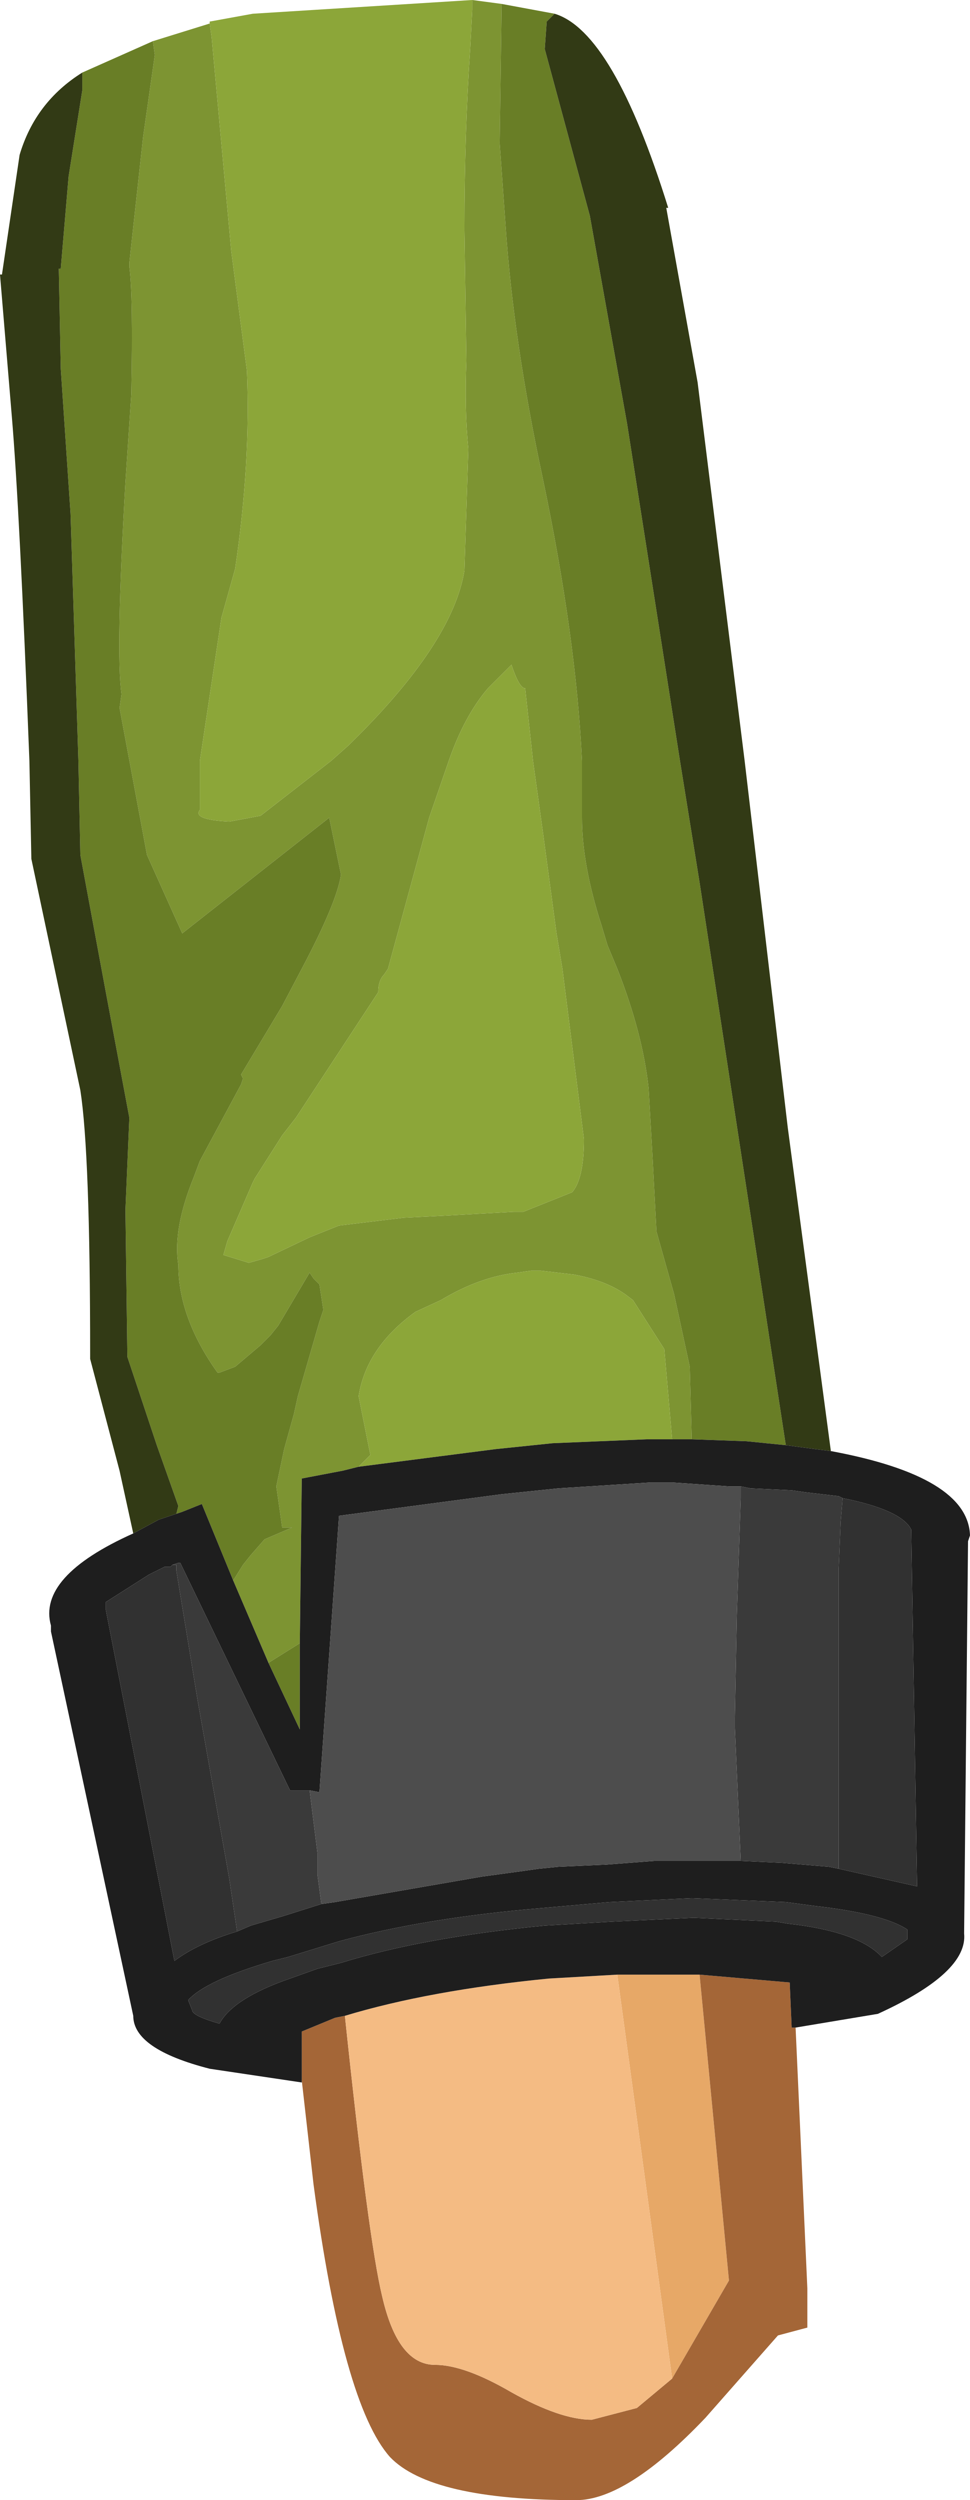 <?xml version="1.0" encoding="UTF-8" standalone="no"?>
<svg xmlns:ffdec="https://www.free-decompiler.com/flash" xmlns:xlink="http://www.w3.org/1999/xlink" ffdec:objectType="shape" height="63.75px" width="24.75px" xmlns="http://www.w3.org/2000/svg">
  <g transform="matrix(1.0, 0.0, 0.0, 1.0, 8.65, 2.15)">
    <path d="M7.1 48.2 L9.2 48.2 9.95 56.0 8.5 58.5 7.1 48.2" fill="#e7a867" fill-rule="evenodd" stroke="none"/>
    <path d="M9.2 48.2 L11.5 48.4 11.55 49.55 11.65 49.55 11.95 56.2 11.95 57.2 11.2 57.4 9.35 59.5 Q7.35 61.6 6.05 61.6 2.35 61.6 1.3 60.5 0.1 59.15 -0.65 53.55 L-0.95 50.9 -0.95 49.65 -0.1 49.3 0.15 49.25 Q0.75 54.95 1.1 56.4 1.5 58.15 2.45 58.15 3.2 58.15 4.4 58.85 5.65 59.55 6.45 59.55 L7.6 59.25 8.5 58.5 9.95 56.0 9.2 48.2" fill="#a46637" fill-rule="evenodd" stroke="none"/>
    <path d="M0.15 49.25 Q2.3 48.6 5.35 48.3 L7.1 48.2 8.5 58.5 7.6 59.25 6.45 59.55 Q5.65 59.55 4.4 58.85 3.2 58.15 2.45 58.15 1.5 58.15 1.1 56.4 0.75 54.95 0.15 49.25" fill="#f4bb83" fill-rule="evenodd" stroke="none"/>
    <path d="M-3.3 -1.55 L-3.25 -1.2 -2.75 4.25 -2.35 7.3 Q-2.25 9.65 -2.65 12.35 L-3.0 13.6 -3.55 17.25 -3.55 18.5 Q-3.75 18.75 -2.8 18.8 L-2.0 18.65 -0.2 17.25 0.25 16.85 0.3 16.8 Q2.9 14.25 3.2 12.4 L3.3 9.3 Q3.2 8.3 3.25 7.05 L3.2 3.7 Q3.2 1.25 3.35 -0.95 L3.4 -1.9 3.4 -2.15 4.15 -2.05 4.1 1.5 4.25 3.6 Q4.45 6.55 5.2 10.05 6.05 14.1 6.2 17.25 L6.2 18.7 Q6.2 19.9 6.7 21.45 L6.85 21.95 7.1 22.55 Q7.75 24.2 7.9 25.6 L8.0 27.35 8.1 29.25 8.55 30.85 8.95 32.7 9.0 34.55 8.5 34.55 8.3 32.25 7.5 31.0 7.3 30.85 Q6.8 30.5 6.0 30.35 L5.15 30.25 4.9 30.25 4.55 30.3 Q3.6 30.4 2.6 31.0 L1.95 31.3 Q0.7 32.2 0.5 33.45 L0.8 34.95 0.5 35.25 0.1 35.35 -0.95 35.55 -1.0 39.75 -1.4 40.0 -1.8 40.25 -2.7 38.15 -2.45 37.75 -2.25 37.5 -1.9 37.1 -1.2 36.8 -1.45 36.8 -1.6 35.75 -1.4 34.8 -1.15 33.9 -1.05 33.45 -0.5 31.55 -0.4 31.25 -0.5 30.6 -0.65 30.45 -0.75 30.3 -1.55 31.65 -1.75 31.9 -2.0 32.15 -2.65 32.7 -3.05 32.85 -3.1 32.85 Q-4.1 31.45 -4.1 30.1 -4.25 29.2 -3.7 27.85 L-3.55 27.45 -2.5 25.5 -2.45 25.35 -2.5 25.25 -1.45 23.5 -0.95 22.55 Q-0.05 20.85 0.05 20.15 L-0.25 18.7 -4.0 21.65 -4.9 19.65 -5.6 15.9 -5.55 15.55 Q-5.7 14.5 -5.45 10.15 L-5.3 7.9 Q-5.25 5.4 -5.35 4.65 L-5.35 4.55 -5.0 1.35 -4.7 -0.75 -4.75 -1.1 -3.3 -1.55 M5.2 19.05 L4.95 17.25 4.75 15.4 Q4.6 15.4 4.4 14.8 L3.8 15.4 Q3.2 16.1 2.8 17.25 L2.3 18.7 1.25 22.55 1.15 22.7 Q1.0 22.85 1.0 23.15 L-1.1 26.35 -1.45 26.8 -2.15 27.9 -2.2 28.0 -2.85 29.5 -2.95 29.85 -2.3 30.05 -1.95 29.95 -1.8 29.9 -0.75 29.4 0.0 29.1 1.65 28.9 2.65 28.85 4.45 28.75 4.7 28.75 5.95 28.25 Q6.25 27.9 6.25 26.9 L5.7 22.55 5.55 21.65 5.2 19.05" fill="#7d9432" fill-rule="evenodd" stroke="none"/>
    <path d="M-4.75 -1.1 L-4.7 -0.75 -5.0 1.35 -5.35 4.55 -5.35 4.65 Q-5.25 5.4 -5.3 7.9 L-5.45 10.15 Q-5.7 14.5 -5.55 15.55 L-5.6 15.9 -4.9 19.65 -4.0 21.65 -0.25 18.7 0.05 20.15 Q-0.05 20.85 -0.95 22.55 L-1.45 23.5 -2.5 25.25 -2.45 25.35 -2.5 25.5 -3.55 27.45 -3.7 27.85 Q-4.25 29.2 -4.1 30.1 -4.1 31.45 -3.1 32.85 L-3.05 32.85 -2.65 32.7 -2.0 32.15 -1.75 31.9 -1.55 31.65 -0.75 30.3 -0.65 30.45 -0.5 30.6 -0.4 31.25 -0.5 31.55 -1.05 33.45 -1.15 33.9 -1.4 34.8 -1.6 35.75 -1.45 36.8 -1.2 36.8 -1.9 37.1 -2.25 37.5 -2.45 37.75 -2.7 38.15 -3.5 36.2 -4.0 36.4 -4.15 36.45 -4.1 36.25 -4.65 34.7 -5.4 32.45 -5.45 28.7 -5.35 26.35 -5.95 23.15 -6.6 19.65 -6.65 17.25 -6.85 10.95 -7.1 7.25 -7.15 4.7 -7.1 4.7 -6.9 2.35 -6.55 0.15 -6.55 0.05 -6.55 -0.3 -4.75 -1.1 M-1.8 40.25 L-1.4 40.0 -1.0 39.75 -1.0 41.95 -1.8 40.25 M9.0 34.55 L8.95 32.7 8.55 30.85 8.1 29.25 8.0 27.35 7.9 25.6 Q7.75 24.2 7.1 22.55 L6.85 21.95 6.7 21.45 Q6.2 19.9 6.2 18.7 L6.2 17.25 Q6.05 14.1 5.2 10.05 4.45 6.55 4.25 3.6 L4.1 1.5 4.15 -2.05 5.5 -1.8 5.3 -1.6 5.25 -0.9 6.4 3.35 7.35 8.65 8.7 17.25 9.2 20.35 11.4 34.7 10.4 34.6 9.0 34.55" fill="#697e26" fill-rule="evenodd" stroke="none"/>
    <path d="M11.4 34.7 L9.2 20.35 8.7 17.25 7.35 8.65 6.4 3.35 5.25 -0.9 5.3 -1.6 5.5 -1.8 Q7.0 -1.35 8.4 3.15 L8.35 3.15 9.15 7.6 10.35 17.25 11.45 26.6 12.55 34.85 12.15 34.8 11.4 34.7 M-5.25 36.95 L-5.6 35.35 -6.35 32.5 -6.35 32.4 Q-6.35 27.25 -6.6 25.65 L-7.85 19.75 -7.9 17.25 Q-8.15 10.8 -8.35 8.45 L-8.65 4.85 -8.6 4.85 -8.15 1.8 Q-7.75 0.45 -6.55 -0.3 L-6.55 0.05 -6.55 0.15 -6.9 2.35 -7.1 4.7 -7.15 4.7 -7.1 7.25 -6.85 10.95 -6.65 17.25 -6.6 19.65 -5.95 23.15 -5.35 26.35 -5.45 28.7 -5.4 32.45 -4.65 34.7 -4.1 36.25 -4.15 36.45 -4.6 36.6 -5.25 36.95" fill="#323a15" fill-rule="evenodd" stroke="none"/>
    <path d="M3.4 -2.15 L3.4 -1.9 3.35 -0.95 Q3.2 1.25 3.2 3.7 L3.25 7.05 Q3.2 8.3 3.3 9.3 L3.2 12.4 Q2.9 14.25 0.3 16.8 L0.25 16.85 -0.2 17.25 -2.0 18.65 -2.8 18.8 Q-3.75 18.75 -3.55 18.5 L-3.55 17.25 -3.0 13.6 -2.65 12.35 Q-2.25 9.65 -2.35 7.3 L-2.75 4.25 -3.25 -1.2 -3.3 -1.55 -3.3 -1.6 -2.2 -1.8 3.4 -2.15 M0.5 35.25 L0.8 34.95 0.5 33.45 Q0.7 32.2 1.95 31.3 L2.6 31.0 Q3.6 30.4 4.55 30.3 L4.9 30.25 5.15 30.25 6.0 30.35 Q6.8 30.5 7.3 30.85 L7.5 31.0 8.3 32.25 8.5 34.55 7.85 34.55 5.45 34.65 4.0 34.8 0.5 35.25 M5.2 19.05 L5.55 21.65 5.7 22.55 6.25 26.9 Q6.25 27.9 5.95 28.25 L4.7 28.75 4.45 28.75 2.65 28.85 1.65 28.9 0.0 29.1 -0.75 29.4 -1.8 29.9 -1.95 29.95 -2.3 30.05 -2.95 29.85 -2.85 29.5 -2.2 28.0 -2.15 27.9 -1.45 26.8 -1.1 26.35 1.0 23.15 Q1.0 22.85 1.15 22.7 L1.25 22.55 2.3 18.7 2.8 17.25 Q3.2 16.1 3.8 15.4 L4.4 14.8 Q4.6 15.4 4.75 15.4 L4.95 17.25 5.2 19.05" fill="#8ca639" fill-rule="evenodd" stroke="none"/>
    <path d="M-2.7 38.15 L-1.8 40.25 -1.0 41.95 -1.0 39.75 -0.95 35.55 0.1 35.35 0.5 35.25 4.0 34.8 5.45 34.65 7.85 34.55 8.5 34.55 9.0 34.55 10.4 34.6 11.4 34.7 12.15 34.8 12.55 34.85 Q16.05 35.5 16.1 37.0 L16.05 37.15 15.95 47.15 Q16.05 48.15 13.75 49.2 L11.65 49.55 11.55 49.55 11.5 48.4 9.2 48.2 7.1 48.2 5.35 48.3 Q2.3 48.6 0.15 49.25 L-0.1 49.3 -0.95 49.65 -0.95 50.9 -0.95 50.95 -3.3 50.6 Q-5.25 50.1 -5.25 49.25 L-7.35 39.45 -7.35 39.3 Q-7.7 38.05 -5.25 36.95 L-4.6 36.6 -4.15 36.45 -4.0 36.4 -3.5 36.2 -2.7 38.15 M12.85 36.05 L12.75 36.0 11.9 35.9 11.55 35.85 10.5 35.8 10.25 35.75 9.95 35.75 8.5 35.65 7.95 35.65 5.6 35.8 4.15 35.95 0.0 36.5 -0.5 43.55 -0.75 43.5 -1.25 43.5 -4.05 37.7 -4.1 37.7 -4.25 37.75 -4.3 37.8 -4.45 37.8 -4.85 38.0 -5.95 38.7 -5.95 38.9 -4.2 47.85 Q-3.6 47.4 -2.6 47.1 L-2.25 46.95 -1.4 46.7 -0.45 46.4 -0.1 46.35 3.65 45.7 4.75 45.55 5.1 45.5 5.6 45.45 6.7 45.4 6.75 45.4 7.4 45.35 8.05 45.3 8.9 45.3 9.1 45.3 10.15 45.3 10.25 45.3 11.3 45.35 12.5 45.45 12.75 45.5 14.75 45.95 14.6 36.85 Q14.35 36.35 12.85 36.05 M-3.75 49.1 Q-3.75 49.25 -3.05 49.45 -2.7 48.8 -1.25 48.3 L-0.55 48.05 0.05 47.9 Q2.15 47.25 5.25 46.95 L6.95 46.85 9.05 46.75 11.15 46.85 11.45 46.9 Q13.25 47.1 13.85 47.75 L14.5 47.3 14.5 47.05 Q13.9 46.65 12.15 46.45 L11.4 46.35 9.0 46.25 6.9 46.35 5.2 46.5 Q2.2 46.75 0.0 47.35 L-1.3 47.75 -1.7 47.85 Q-3.4 48.35 -3.85 48.85 L-3.75 49.1" fill="#1e1e1e" fill-rule="evenodd" stroke="none"/>
    <path d="M10.25 35.75 L10.5 35.8 11.55 35.85 11.9 35.9 12.75 36.0 12.85 36.05 12.8 36.65 12.75 37.85 12.75 41.6 12.75 45.2 12.75 45.5 12.5 45.45 11.3 45.35 10.25 45.3 10.1 41.9 10.1 41.65 10.15 39.05 10.25 36.05 10.25 35.75 M-0.45 46.4 L-1.4 46.7 -2.25 46.95 -2.6 47.1 -2.8 45.75 -3.6 41.25 -4.15 37.9 -4.15 37.75 -4.25 37.75 -4.1 37.7 -4.05 37.7 -1.25 43.5 -0.75 43.5 -0.55 45.1 -0.55 45.65 -0.45 46.4" fill="#3a3a3a" fill-rule="evenodd" stroke="none"/>
    <path d="M12.85 36.05 Q14.35 36.35 14.6 36.85 L14.75 45.95 12.75 45.5 12.75 45.2 12.75 41.6 12.75 37.85 12.8 36.65 12.85 36.05 M-2.6 47.1 Q-3.6 47.4 -4.2 47.85 L-5.95 38.9 -5.95 38.7 -4.85 38.0 -4.45 37.8 -4.3 37.8 -4.25 37.75 -4.15 37.75 -4.15 37.9 -3.6 41.25 -2.8 45.75 -2.6 47.1 M-3.75 49.1 L-3.85 48.85 Q-3.4 48.35 -1.7 47.85 L-1.3 47.75 0.0 47.35 Q2.2 46.75 5.2 46.5 L6.9 46.35 9.0 46.25 11.4 46.35 12.15 46.45 Q13.9 46.65 14.5 47.05 L14.5 47.3 13.85 47.75 Q13.25 47.1 11.45 46.9 L11.15 46.85 9.05 46.75 6.95 46.85 5.25 46.95 Q2.15 47.25 0.05 47.9 L-0.55 48.05 -1.25 48.3 Q-2.7 48.8 -3.05 49.45 -3.75 49.25 -3.75 49.1" fill="#313131" fill-rule="evenodd" stroke="none"/>
    <path d="M10.25 45.3 L10.15 45.3 9.1 45.3 8.9 45.3 8.05 45.3 7.4 45.35 6.75 45.4 6.7 45.4 5.6 45.45 5.1 45.5 4.75 45.55 3.65 45.7 -0.1 46.35 -0.45 46.4 -0.55 45.65 -0.55 45.1 -0.75 43.5 -0.5 43.55 0.0 36.5 4.15 35.95 5.6 35.8 7.95 35.65 8.5 35.65 9.95 35.75 10.25 35.75 10.25 36.05 10.15 39.05 10.1 41.65 10.1 41.9 10.25 45.3" fill="#4d4d4d" fill-rule="evenodd" stroke="none"/>
  </g>
</svg>
